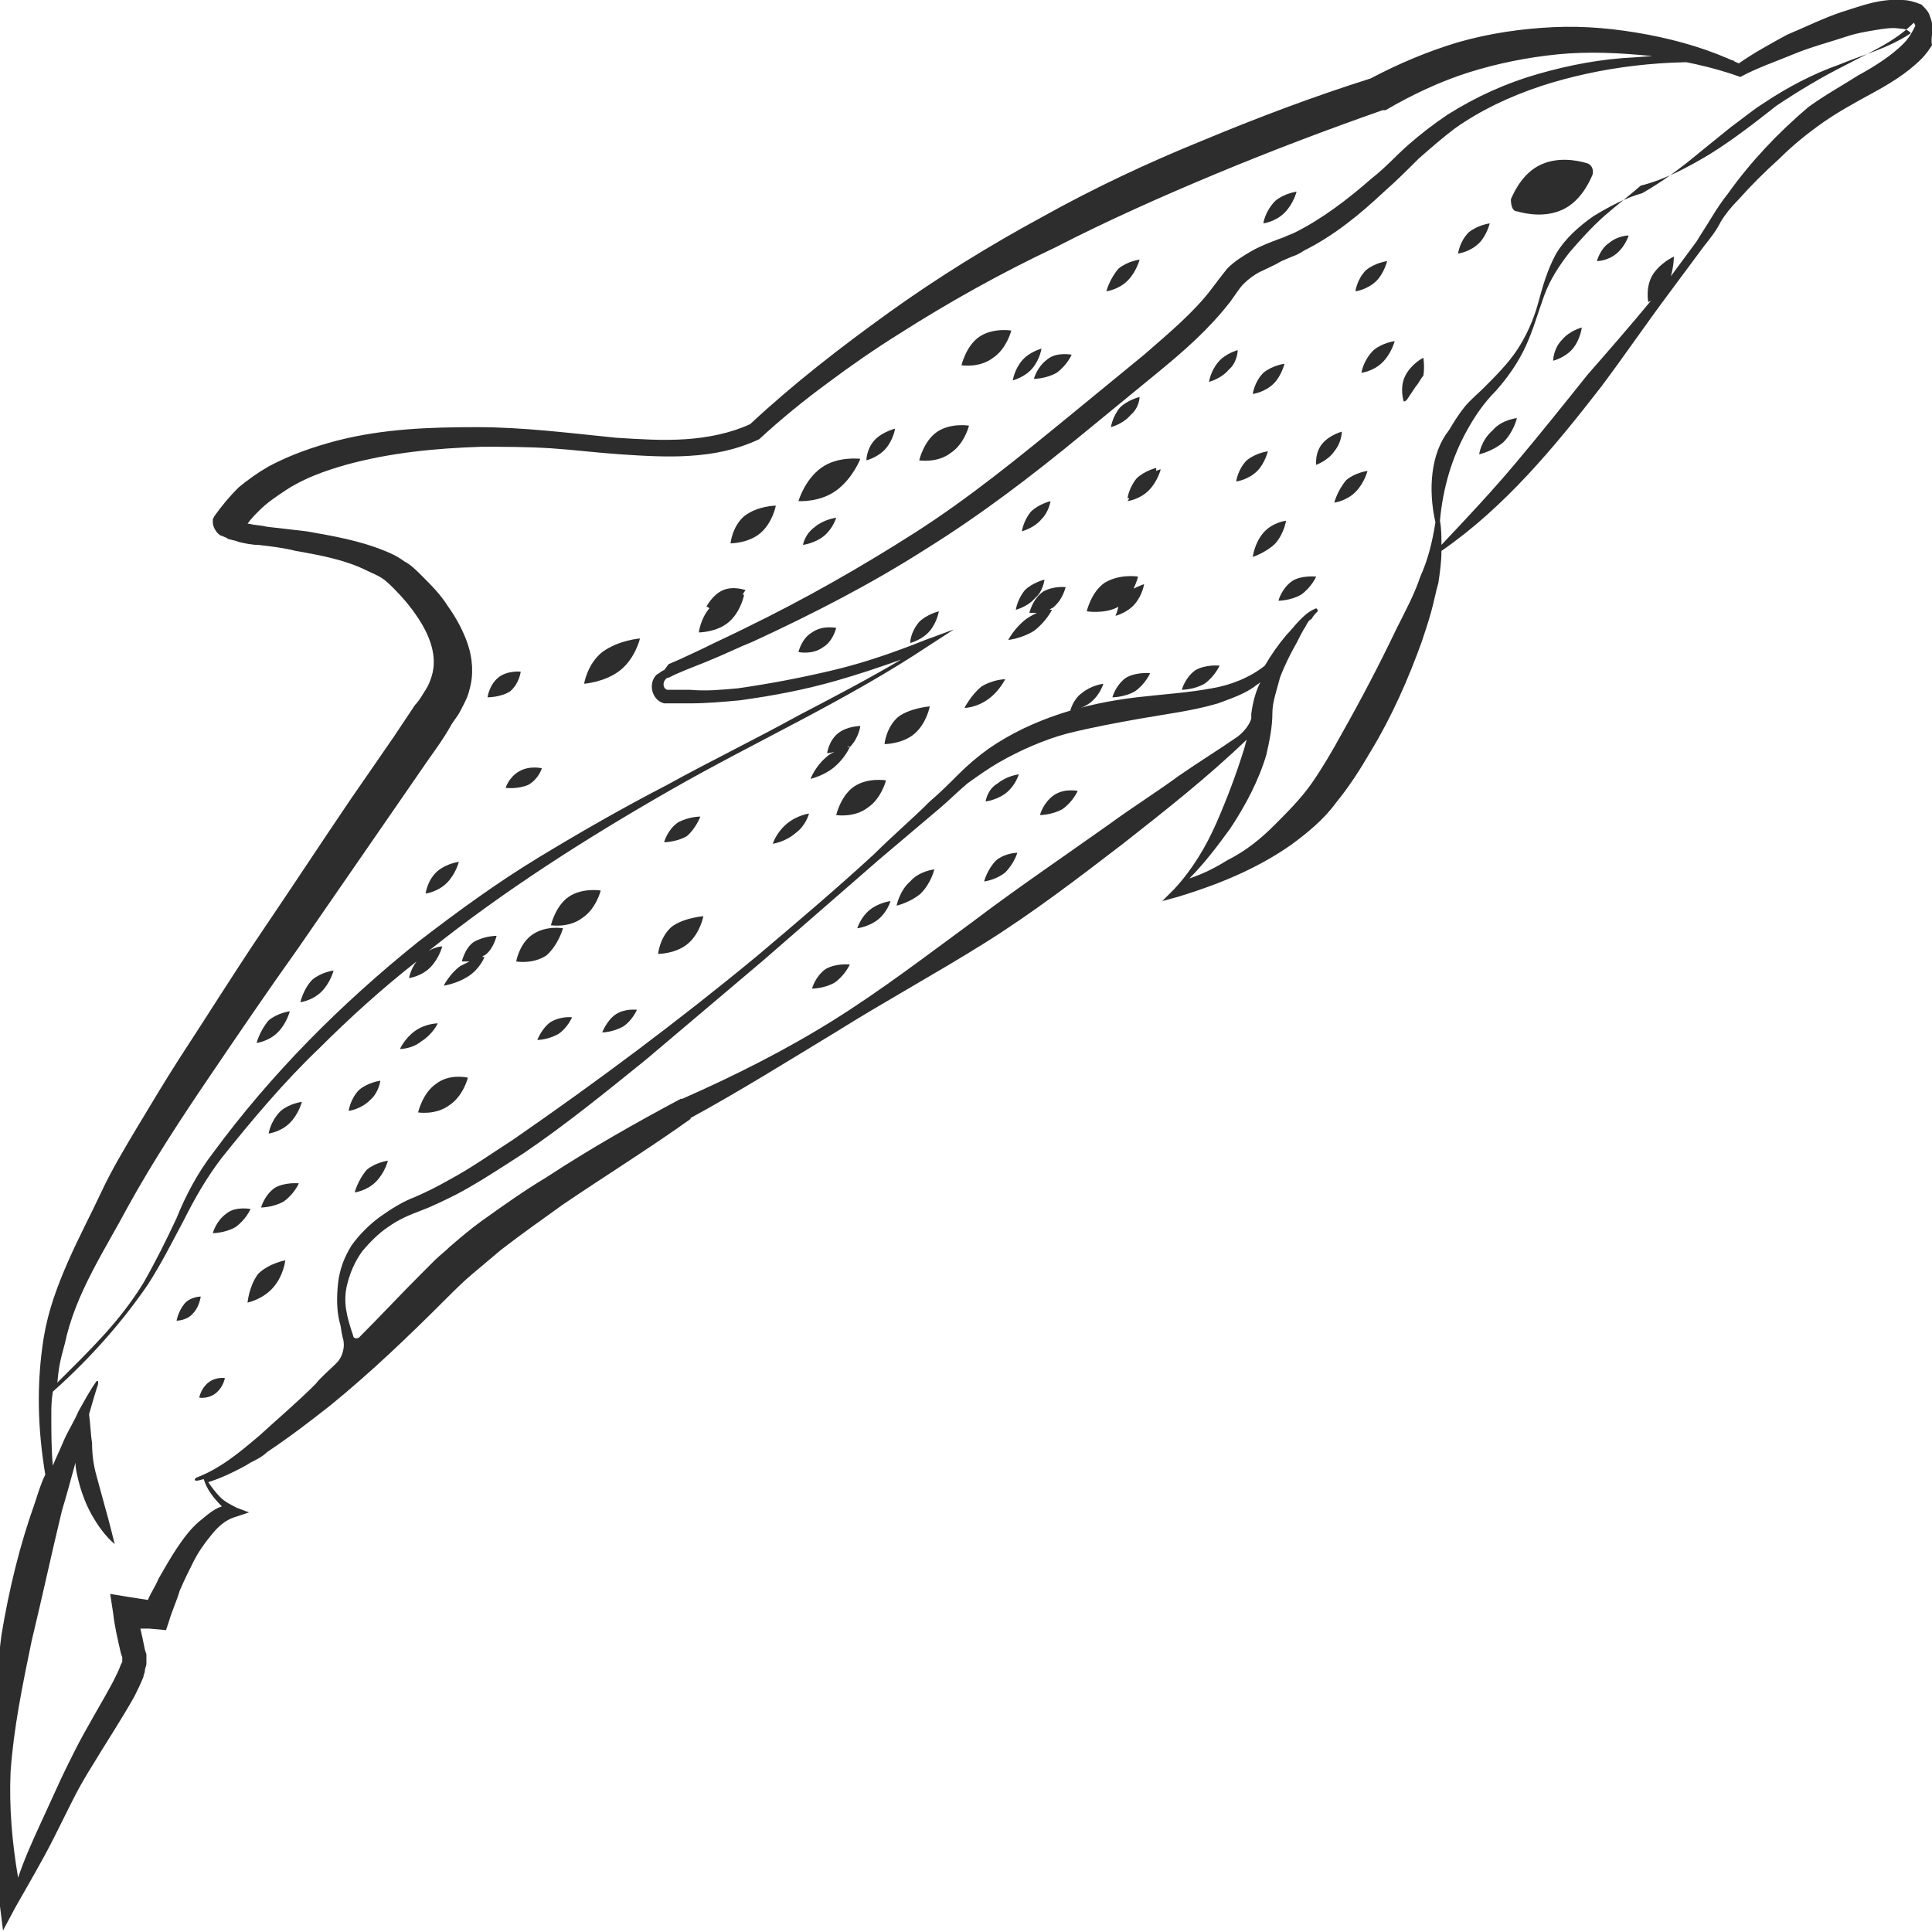 <?xml version="1.0" encoding="utf-8"?>
<!-- Generator: Adobe Illustrator 23.0.0, SVG Export Plug-In . SVG Version: 6.00 Build 0)  -->
<svg version="1.1" id="Layer_1" xmlns="http://www.w3.org/2000/svg" xmlns:xlink="http://www.w3.org/1999/xlink" x="0px" y="0px"
	 viewBox="0 0 128 128" style="enable-background:new 0 0 128 128;" xml:space="preserve">
<style type="text/css">
	.st0{fill:#2D2D2D;}
</style>
<g>
	<path class="st0" d="M100.5,14c0.7,0.2,1.9,0.4,3-0.1c1.1-0.5,1.7-1.6,2-2.3c0.1-0.3,0-0.7-0.4-0.8c-0.7-0.2-1.9-0.4-3,0.1
		c-1.1,0.5-1.7,1.6-2,2.3C100.1,13.6,100.2,14,100.5,14z"/>
	<path class="st0" d="M128,1.6c0-0.2-0.1-0.4-0.2-0.7c-0.1-0.2-0.3-0.4-0.5-0.6C126.8,0.1,126.4,0,126,0c-1.5-0.1-2.7,0.4-4,0.8
		c-1.2,0.4-2.4,1-3.6,1.5c-1.1,0.6-2.2,1.2-3.2,1.9c0,0,0,0,0,0c-1.9-0.9-3.9-1.5-6-1.9c-2.1-0.4-4.2-0.6-6.3-0.5
		c-2.1,0.1-4.2,0.4-6.3,1c-2,0.6-3.9,1.4-5.8,2.4c-3.8,1.2-7.5,2.6-11.1,4.1c-3.7,1.5-7.3,3.2-10.7,5.1c-3.5,1.9-6.9,4-10.1,6.3
		c-3.2,2.3-6.3,4.7-9.2,7.4c-1.3,0.6-2.8,0.9-4.3,1c-1.5,0.1-3,0-4.6-0.1c-3-0.3-6.1-0.7-9.2-0.7c-3.1,0-6.2,0.1-9.3,0.9
		c-1.5,0.4-3,0.9-4.5,1.7c-0.7,0.4-1.4,0.9-2,1.4c-0.6,0.6-1.1,1.2-1.6,1.9l-0.1,0.2l0,0.2c0,0.3,0.2,0.6,0.3,0.7
		c0.1,0.1,0.2,0.2,0.3,0.2c0.2,0.1,0.3,0.1,0.4,0.2c0.3,0.1,0.5,0.1,0.7,0.2c0.4,0.1,0.9,0.2,1.3,0.2c0.9,0.1,1.7,0.2,2.5,0.4
		c1.7,0.3,3.3,0.6,4.7,1.3c0.4,0.2,0.7,0.3,1,0.5c0.3,0.2,0.5,0.4,0.8,0.7c0.6,0.6,1.1,1.2,1.5,1.8c0.9,1.3,1.4,2.7,1,4
		c-0.1,0.3-0.2,0.6-0.4,0.9c-0.2,0.3-0.4,0.7-0.7,1l-1.4,2.1l-2.9,4.2c-1.9,2.8-3.8,5.7-5.7,8.5c-1.9,2.8-3.7,5.7-5.6,8.6
		c-0.9,1.4-1.8,2.9-2.7,4.4c-0.9,1.5-1.8,3-2.5,4.5c-0.7,1.5-1.5,3-2.2,4.6c-0.7,1.6-1.3,3.2-1.6,5c-0.5,3.1-0.4,6.1,0.1,9.1
		c-0.3,0.6-0.5,1.3-0.7,1.9c-1,2.8-1.7,5.7-2.2,8.7c-0.4,3-0.4,6-0.5,9c0,3,0.1,6,0.4,9l0.2,1.6l0.8-1.5c0.9-1.6,1.8-3.1,2.6-4.7
		l1.2-2.4c0.4-0.8,0.8-1.5,1.3-2.3c0.9-1.5,1.9-3,2.8-4.6c0.2-0.4,0.4-0.8,0.6-1.3c0-0.1,0.1-0.3,0.1-0.4c0-0.2,0.1-0.3,0.1-0.5
		c0-0.1,0-0.2,0-0.3l0-0.2c0,0,0-0.1,0-0.1l-0.1-0.3c-0.1-0.5-0.2-1-0.3-1.4l0.6,0L11,108l0.2-0.6c0.2-0.7,0.5-1.3,0.7-2
		c0.3-0.7,0.6-1.3,0.9-1.9c0.3-0.6,0.7-1.2,1.2-1.8c0.4-0.5,0.9-1,1.6-1.2l0.9-0.3l-0.8-0.3c-0.4-0.2-0.8-0.4-1.1-0.7
		c-0.3-0.3-0.6-0.7-0.8-1l0,0c0,0,0,0,0,0c0.6-0.2,1.1-0.4,1.7-0.7c0.4-0.2,0.8-0.4,1.1-0.6c0.4-0.2,0.8-0.4,1.1-0.7
		c1.5-1,2.8-2,4.2-3.1c2.7-2.2,5.2-4.6,7.6-7c0.6-0.6,1.2-1.2,1.8-1.7c0.6-0.5,1.3-1.1,1.9-1.6c1.3-1,2.7-2,4.1-3
		c2.8-1.9,5.7-3.7,8.5-5.7l-0.1,0c3.3-1.8,6.5-3.8,9.8-5.8c3.2-2,6.5-3.8,9.7-5.8c3.2-2,6.2-4.3,9.2-6.6c2.8-2.2,5.6-4.4,8.2-6.9
		c-0.1,0.3-0.1,0.4-0.2,0.7c-0.5,1.6-1.1,3.2-1.8,4.8c-0.7,1.6-1.6,3.1-2.8,4.4l-0.8,0.8l1.1-0.3c2.6-0.8,5.1-1.8,7.4-3.4
		c1.1-0.8,2.2-1.7,3-2.8c0.9-1.1,1.6-2.2,2.3-3.4c1.4-2.3,2.5-4.8,3.4-7.3c0.2-0.6,0.4-1.2,0.6-1.9c0.2-0.7,0.3-1.3,0.5-2
		c0.1-0.7,0.2-1.4,0.2-2.1c4.2-2.9,7.5-6.9,10.6-10.9c1.5-2,3-4.2,4.5-6.2l2.3-3.1c0.4-0.5,0.8-1,1.1-1.6c0.3-0.5,0.7-1,1.2-1.5
		c0.8-0.9,1.7-1.8,2.7-2.7c0.9-0.9,1.9-1.7,2.9-2.4c1-0.7,2.1-1.3,3.2-1.9c1.1-0.6,2.3-1.3,3.3-2.3c0.3-0.3,0.5-0.6,0.7-0.9
		C127.9,2.5,128.1,2.1,128,1.6z M82,48.8c-1.3,0.9-2.6,1.7-3.9,2.6c-1.5,1.1-3.1,2.1-4.6,3.2c-3.1,2.2-6.2,4.3-9.1,6.5
		c-3,2.2-6,4.5-9.2,6.5c-3.2,2-6.6,3.7-10,5.2l-0.1,0c-3,1.6-6,3.3-8.9,5.2c-1.5,0.9-2.9,1.9-4.3,2.9c-0.7,0.5-1.4,1.1-2.1,1.7
		c-0.3,0.3-0.7,0.6-1,0.9l-0.9,0.9c-1.5,1.5-2.6,2.7-4.1,4.2c-0.1,0.1-0.4,0.1-0.4-0.1c-0.4-1.2-0.7-2.2-0.4-3.4
		c0.2-0.8,0.5-1.5,1-2.2c0.5-0.6,1.1-1.2,1.7-1.6c0.7-0.5,1.4-0.8,2.2-1.1c0.8-0.3,1.6-0.7,2.4-1.1c1.5-0.8,3-1.8,4.4-2.7
		c2.8-1.9,5.5-4.1,8.1-6.2c2.6-2.2,5.2-4.4,7.8-6.6l7.7-6.7l3.9-3.3c0.6-0.5,1.3-1.2,1.9-1.7c0.7-0.5,1.4-1,2.1-1.4
		c1.4-0.8,3-1.5,4.5-1.9c1.6-0.4,3.2-0.7,4.9-1c1.7-0.3,3.4-0.5,5.1-1c0.8-0.3,1.7-0.6,2.4-1.1c0.1-0.1,0.3-0.2,0.4-0.3
		c-0.3,0.6-0.5,1.3-0.6,2.1c0,0.1,0,0.2,0,0.3C82.8,48,82.4,48.5,82,48.8z M95.1,34.6c-0.2,1.3-0.5,2.5-1,3.6
		c-0.4,1.2-1,2.3-1.6,3.5c-1.1,2.3-2.3,4.6-3.6,6.9c-0.6,1.1-1.3,2.3-2,3.3c-0.7,1-1.6,1.9-2.5,2.8c-0.9,0.9-1.9,1.7-3.1,2.3
		c-0.8,0.5-1.6,0.9-2.5,1.2c1-1,1.9-2.2,2.7-3.3c1-1.5,1.9-3.2,2.4-4.9c0.2-0.9,0.4-1.8,0.4-2.8c0-0.7,0.3-1.5,0.5-2.3
		c0.3-0.8,0.7-1.6,1.1-2.3c0.2-0.4,0.4-0.8,0.6-1.1c0.1-0.2,0.2-0.4,0.4-0.5c0.1-0.2,0.3-0.4,0.4-0.5l0,0c0,0,0-0.1,0-0.1
		c0,0-0.1-0.1-0.1-0.1c-0.5,0.2-0.8,0.5-1.1,0.8c-0.3,0.3-0.6,0.7-0.9,1c-0.5,0.6-1,1.3-1.4,2c-1,0.8-2.3,1.3-3.5,1.5
		c-1.6,0.3-3.3,0.4-5,0.6c-3.4,0.4-6.9,1.4-9.8,3.4c-0.7,0.5-1.4,1.1-2,1.7c-0.6,0.6-1.2,1.2-1.9,1.8c-1.2,1.2-2.5,2.3-3.7,3.5
		c-2.5,2.3-5.1,4.5-7.7,6.7C45,67.6,39.5,71.7,34,75.5c-1.4,0.9-2.8,1.9-4.3,2.7c-0.7,0.4-1.5,0.8-2.2,1.1c-0.8,0.3-1.6,0.8-2.3,1.3
		c-0.7,0.5-1.4,1.2-1.9,1.9c-0.5,0.8-0.8,1.6-0.9,2.5c-0.1,0.9-0.1,1.8,0.1,2.6c0.1,0.3,0.1,0.6,0.2,1c0.2,0.6,0,1.3-0.4,1.7
		c-0.5,0.5-1,0.9-1.4,1.4c-1.2,1.2-2.5,2.3-3.7,3.4c-1.3,1.1-2.6,2.2-4.2,2.8l0,0c0,0-0.1,0.1-0.1,0.1c0,0.1,0.1,0.1,0.1,0.1
		c0.2,0,0.4-0.1,0.5-0.1c0.2,0.7,0.7,1.3,1.2,1.8c-0.6,0.2-1,0.6-1.5,1c-0.6,0.5-1.1,1.2-1.5,1.8c-0.4,0.6-0.8,1.3-1.2,2
		c-0.2,0.5-0.5,0.9-0.7,1.4l-1.3-0.2l-1.2-0.2l0.2,1.3c0.1,0.9,0.3,1.7,0.5,2.6l0.1,0.3c0,0,0,0.1,0,0.1l0,0c0,0,0,0,0,0
		c0,0,0,0.1,0,0.2l-0.1,0.2c-0.1,0.3-0.3,0.7-0.5,1.1c-0.8,1.5-1.8,3.1-2.6,4.7c-0.4,0.8-0.8,1.6-1.2,2.5l-1.1,2.4
		c-0.5,1.1-1,2.2-1.4,3.4c-0.4-2.3-0.6-4.7-0.5-7c0.2-2.9,0.8-5.8,1.4-8.7c0.7-2.9,1.3-5.7,2-8.6C4.4,99.1,4.7,98,5,96.9
		c0,0.4,0.1,0.8,0.2,1.2c0.2,0.8,0.5,1.6,0.9,2.3c0.4,0.7,0.9,1.4,1.5,1.9c-0.2-0.8-0.4-1.6-0.6-2.3c-0.2-0.7-0.4-1.5-0.6-2.2
		c-0.2-0.7-0.3-1.4-0.3-2.2C6,95,6,94.4,5.9,93.7c0.2-0.7,0.4-1.4,0.6-2l0-0.1c0,0,0-0.1,0-0.1c0,0-0.1,0-0.1,0
		c-0.5,0.7-0.8,1.3-1.2,2c-0.3,0.7-0.7,1.3-1,2c-0.2,0.5-0.5,1.1-0.7,1.6c-0.1-1.1-0.1-2.2-0.1-3.3c0-0.5,0-1,0.1-1.6
		c2.7-2.4,4.8-4.9,6.3-7.1c0.9-1.4,1.6-2.8,2.4-4.3c0.7-1.4,1.5-2.8,2.5-4.1c2-2.5,4.1-5,6.4-7.2c2-2,4.2-4,6.5-5.8
		c-0.4,0.5-0.5,1.1-0.5,1.1s0.8-0.1,1.4-0.7c0.6-0.6,0.8-1.4,0.8-1.4s-0.4,0-0.9,0.3c5-4,10.5-7.5,16.1-10.7
		c5.6-3.2,11.6-5.9,17-9.5l1.7-1.1l-1.9,0.7c-2,0.8-4,1.5-6.1,2c-2.1,0.5-4.2,0.9-6.3,1.2c-1.1,0.1-2.1,0.2-3.2,0.1
		c-0.3,0-0.5,0-0.8,0l-0.4,0l-0.2,0c0,0-0.1,0-0.1,0c-0.3-0.1-0.3-0.5-0.1-0.7c0.1-0.1,0.1-0.1,0.2-0.1l0.4-0.2l0.7-0.3l1.5-0.6
		c1-0.4,2-0.9,3-1.3c3.9-1.8,7.8-3.8,11.4-6.1c3.7-2.3,7.1-4.9,10.5-7.7l5-4.1c1.7-1.4,3.3-2.8,4.7-4.6c0.3-0.4,0.6-0.9,0.9-1.2
		c0.3-0.3,0.7-0.6,1.1-0.8c0.4-0.2,0.9-0.4,1.4-0.7l0.7-0.3c0.3-0.1,0.5-0.2,0.8-0.4c2-1,3.7-2.4,5.3-3.9c0.8-0.7,1.6-1.5,2.3-2.2
		c0.8-0.7,1.6-1.4,2.4-2c1.7-1.2,3.6-2.1,5.7-2.8c4-1.3,8.4-1.8,12.7-1.5l0,0c0,0,0.1,0,0.1-0.1c0,0,0-0.1-0.1-0.1
		c-2.1-0.3-4.3-0.4-6.5-0.2c-2.2,0.1-4.3,0.5-6.4,1.1c-2.1,0.6-4.1,1.5-6,2.7c-0.9,0.6-1.8,1.3-2.6,2c-0.8,0.7-1.5,1.5-2.4,2.2
		c-1.6,1.4-3.3,2.7-5.1,3.6c-0.2,0.1-0.5,0.2-0.7,0.3l-0.8,0.3c-0.5,0.2-1,0.4-1.5,0.7c-0.5,0.3-1,0.6-1.5,1.1
		c-0.4,0.5-0.7,0.9-1,1.3c-1.2,1.6-2.9,3-4.5,4.4c-1.7,1.4-3.3,2.7-5,4.1c-3.3,2.7-6.6,5.4-10.2,7.7c-3.6,2.3-7.3,4.4-11.2,6.3
		c-1,0.5-1.9,0.9-2.9,1.4l-1.5,0.7l-0.7,0.3L44,44.4c-0.1,0-0.3,0.2-0.5,0.3c-0.6,0.6-0.3,1.7,0.5,1.9c0.1,0,0.2,0,0.3,0l0.2,0
		l0.4,0c0.3,0,0.5,0,0.8,0c1.1,0,2.2-0.1,3.3-0.2c2.2-0.3,4.3-0.7,6.4-1.3c1.4-0.4,2.9-0.9,4.3-1.4c-2.2,1.3-4.5,2.5-6.8,3.7
		C50,49,47.1,50.4,44.2,52c-2.9,1.5-5.7,3.1-8.5,4.8c-2.8,1.7-5.4,3.6-8,5.6c-5.1,4.1-9.7,8.7-13.6,14c-1,1.3-1.8,2.8-2.4,4.3
		c-0.7,1.5-1.4,2.9-2.2,4.3c-1.6,2.6-3.5,4.4-5.7,6.6c0.1-1.1,0.2-1.5,0.5-2.6c0.7-3.3,2.6-6.1,4.2-9.1c1.6-2.9,3.5-5.8,5.4-8.6
		c1.9-2.8,3.8-5.6,5.8-8.4l5.8-8.4l2.9-4.2c0.5-0.7,1-1.4,1.4-2.1c0.2-0.4,0.5-0.7,0.7-1.1c0.2-0.4,0.5-0.9,0.6-1.4
		c0.3-1,0.2-2.1-0.1-3c-0.3-0.9-0.8-1.8-1.3-2.5c-0.5-0.8-1.1-1.4-1.8-2.1c-0.3-0.3-0.7-0.7-1.1-0.9c-0.4-0.3-0.8-0.5-1.3-0.7
		c-1.7-0.7-3.5-1-5.2-1.3c-0.9-0.1-1.7-0.2-2.6-0.3c-0.4-0.1-0.8-0.1-1.2-0.2c0,0-0.1,0-0.1,0c0.2-0.3,0.5-0.6,0.8-0.9
		c0.5-0.5,1.1-0.9,1.7-1.3c1.2-0.8,2.6-1.3,4-1.7c2.9-0.8,5.9-1.1,9-1.2c1.5,0,3,0,4.6,0.1c1.5,0.1,3.1,0.3,4.6,0.4
		c1.5,0.1,3.1,0.2,4.6,0.1c1.6-0.1,3.1-0.4,4.6-1.1l0,0l0,0c1.4-1.3,3-2.6,4.5-3.7c1.6-1.2,3.2-2.3,4.8-3.3c3.3-2.1,6.7-4,10.3-5.7
		c3.5-1.8,7.1-3.4,10.7-4.9c3.6-1.5,7.3-2.9,11-4.2l0.1,0l0.1,0c1.7-1,3.6-1.9,5.5-2.5c1.9-0.6,3.9-1,5.9-1.2c2-0.2,4.1-0.1,6.1,0.1
		c2,0.3,4.1,0.7,6,1.4c0,0,0,0,0,0c1.1-0.6,2.3-1,3.5-1.5c1.2-0.5,2.4-0.8,3.6-1.2c0.6-0.2,1.2-0.3,1.8-0.4c0.6-0.1,1.2-0.2,1.7-0.1
		c0.3,0,0.5,0.1,0.6,0.2c0,0,0.1,0.1,0.1,0.1c-1.5,1-3.1,1.4-4.8,2.1c-1.7,0.6-3.4,1.5-4.9,2.5c-0.8,0.5-1.5,1.1-2.2,1.6l-2.1,1.7
		c-1.2,1-2.4,1.9-3.8,2.7c0,0,0,0,0,0c-1.1,0.3-2.2,0.9-3.2,1.5c-1,0.7-1.9,1.5-2.5,2.5c-0.6,1.1-0.9,2.2-1.2,3.3
		c-0.3,1.1-0.8,2.2-1.4,3.1c-0.6,0.9-1.4,1.7-2.2,2.5c-0.4,0.4-0.9,0.8-1.3,1.3c-0.4,0.5-0.7,1-1,1.5C94.8,30,94.6,32.4,95.1,34.6z
		 M126.1,2.9c-0.8,0.8-1.9,1.5-3,2.1c-1.1,0.7-2.2,1.3-3.3,2.1c-2,1.7-3.8,3.6-5.3,5.7c-0.4,0.5-0.8,1.1-1.1,1.6
		c-0.3,0.5-0.7,1.1-1,1.6c-0.6,0.8-1.1,1.5-1.7,2.3c0.2-0.7,0.2-1.3,0.2-1.3s-0.9,0.4-1.4,1.2c-0.5,0.8-0.3,1.8-0.3,1.8
		s0.1,0,0.2-0.1c-1.4,1.7-2.8,3.3-4.2,4.9c-1.6,2-3.2,4-4.8,5.9c-1.6,1.9-3.2,3.6-4.9,5.4c0-0.5,0-1.1-0.1-1.6
		c0.2-2.2,0.8-4.2,1.8-6c0.5-0.9,1.1-1.8,1.9-2.6c0.8-0.9,1.5-1.9,2-3c0.5-1.1,0.8-2.2,1.2-3.3c0.4-1.1,1-2,1.7-2.9
		c0.7-0.8,1.4-1.6,2.3-2.4c0.8-0.7,1.6-1.3,2.4-2c1.6-0.4,3.1-1.2,4.6-2.1c1.6-1,3-2.1,4.4-3.2c1.5-1,3-1.9,4.6-2.7
		c1.5-0.8,3.2-1.5,4.5-2.8c0,0,0,0,0,0c0,0,0.1,0.2,0.1,0.2C126.7,2.1,126.5,2.5,126.1,2.9z"/>
	<path class="st0" d="M38.7,45.3c0,0,1.4-0.1,2.4-0.9c1-0.8,1.3-2.1,1.3-2.1s-1.4,0.1-2.5,0.9C38.9,44,38.7,45.3,38.7,45.3z"/>
	<path class="st0" d="M59.5,47.5c-0.8,0.7-0.9,1.8-0.9,1.8s1.2,0,2-0.7c0.8-0.7,1-1.8,1-1.8S60.3,46.9,59.5,47.5z"/>
	<path class="st0" d="M44.5,61.4c-0.8,0.7-0.9,1.8-0.9,1.8s1.2,0,2-0.7c0.8-0.7,1-1.8,1-1.8S45.3,60.8,44.5,61.4z"/>
	<path class="st0" d="M56.3,49.5c0,0-0.1,0-0.2,0C56.2,49.5,56.2,49.4,56.3,49.5c0.6-0.6,0.7-1.4,0.7-1.4s-0.9,0-1.5,0.5
		c-0.6,0.5-0.7,1.3-0.7,1.3s0.2,0,0.5-0.1c-0.2,0.1-0.4,0.2-0.6,0.4c-0.7,0.6-1,1.4-1,1.4s0.9-0.2,1.6-0.8
		C56,50.2,56.3,49.5,56.3,49.5z"/>
	<path class="st0" d="M51.2,55.9c0,0,0.8-0.1,1.5-0.7c0.7-0.5,0.9-1.3,0.9-1.3s-0.8,0.1-1.5,0.7C51.4,55.2,51.2,55.9,51.2,55.9z"/>
	<path class="st0" d="M56.8,61.5c0,0,0.8-0.1,1.4-0.6c0.6-0.5,0.8-1.2,0.8-1.2s-0.8,0.1-1.4,0.6C57,60.8,56.8,61.5,56.8,61.5z"/>
	<path class="st0" d="M53.2,36.1c0,0,0.8-0.1,1.4-0.6c0.6-0.5,0.8-1.2,0.8-1.2s-0.8,0.1-1.4,0.6C53.3,35.4,53.2,36.1,53.2,36.1z"/>
	<path class="st0" d="M65.3,53.1c0,0,0.8-0.1,1.4-0.6c0.6-0.5,0.8-1.2,0.8-1.2s-0.8,0.1-1.4,0.6C65.4,52.3,65.3,53.1,65.3,53.1z"/>
	<path class="st0" d="M70.9,47.1c0,0,0.8-0.1,1.4-0.6c0.6-0.5,0.8-1.2,0.8-1.2s-0.8,0.1-1.4,0.6C71.1,46.3,70.9,47.1,70.9,47.1z"/>
	<path class="st0" d="M80.7,24c-0.5,0.6-0.6,1.3-0.6,1.3s0.8-0.2,1.3-0.8C82,24,82,23.2,82,23.2S81.2,23.4,80.7,24z"/>
	<path class="st0" d="M75.5,26.3c0,0-0.8,0.2-1.3,0.7c-0.5,0.6-0.6,1.3-0.6,1.3s0.8-0.2,1.3-0.8C75.5,27,75.5,26.3,75.5,26.3z"/>
	<path class="st0" d="M76.6,31c0,0-0.8,0.2-1.3,0.7c-0.5,0.6-0.6,1.3-0.6,1.3s0,0,0.1,0c0,0.1-0.1,0.2-0.1,0.2s0.8-0.1,1.4-0.7
		c0.6-0.6,0.8-1.4,0.8-1.4s-0.1,0-0.3,0.1C76.6,31.2,76.6,31,76.6,31z"/>
	<path class="st0" d="M87.6,29.4c-0.5,0.6-0.4,1.4-0.4,1.4s0.8-0.3,1.2-0.9c0.5-0.6,0.5-1.3,0.5-1.3S88.1,28.8,87.6,29.4z"/>
	<path class="st0" d="M83.7,35.3C83.1,36,83,36.9,83,36.9s0.9-0.3,1.5-0.9c0.6-0.7,0.7-1.5,0.7-1.5S84.3,34.6,83.7,35.3z"/>
	<path class="st0" d="M93.1,24.9c-0.4,0.8-0.1,1.7-0.1,1.7s0.1,0,0.2-0.1c0.2-0.3,0.4-0.6,0.6-0.9c0.2-0.2,0.3-0.5,0.5-0.7
		c0.1-0.6,0-1.2,0-1.2S93.5,24.1,93.1,24.9z"/>
	<path class="st0" d="M67.7,23.9c-0.5,0.6-0.6,1.3-0.6,1.3s0.8-0.2,1.3-0.8c0.5-0.6,0.6-1.3,0.6-1.3S68.2,23.3,67.7,23.9z"/>
	<path class="st0" d="M69.6,33.2c0,0-0.8,0.2-1.3,0.7c-0.5,0.6-0.6,1.3-0.6,1.3s0.8-0.2,1.3-0.8C69.5,33.9,69.6,33.2,69.6,33.2z"/>
	<path class="st0" d="M57.4,30.5c0,0,0.8-0.2,1.3-0.8c0.5-0.6,0.6-1.3,0.6-1.3s-0.8,0.2-1.3,0.7C57.4,29.7,57.4,30.5,57.4,30.5z"/>
	<path class="st0" d="M69.2,38.4c0,0-0.8,0.2-1.3,0.7c-0.5,0.6-0.6,1.3-0.6,1.3s0.8-0.2,1.3-0.8C69.1,39.2,69.2,38.4,69.2,38.4z"/>
	<path class="st0" d="M60.3,42.6c0,0,0.8-0.2,1.3-0.8c0.5-0.6,0.6-1.3,0.6-1.3s-0.8,0.2-1.3,0.7C60.3,41.9,60.3,42.6,60.3,42.6z"/>
	<path class="st0" d="M49.3,34.2c-0.8,0.7-0.9,1.8-0.9,1.8s1.2,0,2-0.7s1-1.8,1-1.8S50.2,33.5,49.3,34.2z"/>
	<path class="st0" d="M34.5,44.5c0,0-0.9-0.1-1.5,0.4s-0.7,1.3-0.7,1.3s0.9,0,1.5-0.4C34.4,45.3,34.5,44.5,34.5,44.5z"/>
	<path class="st0" d="M34.4,51.1c-0.7,0.4-0.9,1.1-0.9,1.1s0.8,0.1,1.5-0.2c0.7-0.4,0.9-1.1,0.9-1.1S35.1,50.7,34.4,51.1z"/>
	<path class="st0" d="M54.4,31c-1.1,0.8-1.5,2.2-1.5,2.2s1.4,0.1,2.5-0.7c1.1-0.8,1.6-2.1,1.6-2.1S55.5,30.2,54.4,31z"/>
	<path class="st0" d="M62.1,28.6c-0.9,0.6-1.2,1.9-1.2,1.9s1.2,0.2,2.1-0.5c0.9-0.6,1.2-1.8,1.2-1.8S63,28,62.1,28.6z"/>
	<path class="st0" d="M74.1,40.2c-0.1,0.4-0.2,0.6-0.2,0.6s0.8-0.2,1.3-0.8c0.5-0.6,0.6-1.3,0.6-1.3s-0.3,0.1-0.7,0.3
		c0.2-0.4,0.3-0.8,0.3-0.8s-1.2-0.2-2.2,0.4c-0.9,0.6-1.2,1.9-1.2,1.9S73.2,40.7,74.1,40.2z"/>
	<path class="st0" d="M56.6,52.1c-0.9,0.6-1.2,1.9-1.2,1.9s1.2,0.2,2.1-0.5c0.9-0.6,1.2-1.8,1.2-1.8S57.5,51.5,56.6,52.1z"/>
	<path class="st0" d="M69.1,39.2c-0.7,0.5-0.9,1.4-0.9,1.4s0.2,0,0.5,0c-0.2,0.1-0.4,0.2-0.7,0.4c-0.8,0.6-1.2,1.4-1.2,1.4
		s0.9-0.1,1.7-0.6c0.8-0.6,1.2-1.4,1.2-1.4s-0.1,0-0.2,0c0.1,0,0.1-0.1,0.2-0.1c0.7-0.5,0.9-1.4,0.9-1.4S69.8,38.8,69.1,39.2z"/>
	<path class="st0" d="M63.9,46.9c0,0,0.8,0,1.6-0.6c0.7-0.5,1.1-1.3,1.1-1.3s-0.8,0-1.6,0.5C64.3,46.1,63.9,46.9,63.9,46.9z"/>
	<path class="st0" d="M69.8,52.7c-0.7,0.5-0.9,1.3-0.9,1.3s0.8,0,1.5-0.4c0.7-0.5,1-1.2,1-1.2S70.5,52.2,69.8,52.7z"/>
	<path class="st0" d="M54.7,64.2c-0.7,0.5-0.9,1.3-0.9,1.3s0.8,0,1.5-0.4c0.7-0.5,1-1.2,1-1.2S55.4,63.8,54.7,64.2z"/>
	<path class="st0" d="M65.2,58.4c0,0,0.8-0.1,1.4-0.6c0.6-0.6,0.8-1.3,0.8-1.3S66.6,56.5,66,57C65.4,57.6,65.2,58.4,65.2,58.4z"/>
	<path class="st0" d="M69.4,23.8c-0.7,0.5-0.9,1.3-0.9,1.3s0.8,0,1.5-0.4c0.7-0.5,1-1.2,1-1.2S70,23.3,69.4,23.8z"/>
	<path class="st0" d="M74.6,44.9c-0.7,0.5-0.9,1.3-0.9,1.3s0.8,0,1.5-0.4c0.7-0.5,1-1.2,1-1.2S75.3,44.5,74.6,44.9z"/>
	<path class="st0" d="M79.2,44.4c-0.7,0.5-0.9,1.3-0.9,1.3s0.8,0,1.5-0.4c0.7-0.5,1-1.2,1-1.2S79.9,44,79.2,44.4z"/>
	<path class="st0" d="M85.6,38.5c-0.7,0.5-0.9,1.3-0.9,1.3s0.8,0,1.5-0.4c0.7-0.5,1-1.2,1-1.2S86.2,38.1,85.6,38.5z"/>
	<path class="st0" d="M98.7,14.8c0,0-0.8,0.1-1.4,0.6c-0.6,0.6-0.7,1.4-0.7,1.4s0.8-0.1,1.4-0.7C98.5,15.6,98.7,14.8,98.7,14.8z"/>
	<path class="st0" d="M91.9,17.3c0,0-0.8,0.1-1.4,0.6c-0.6,0.6-0.7,1.4-0.7,1.4s0.8-0.1,1.4-0.7C91.7,18.1,91.9,17.3,91.9,17.3z"/>
	<path class="st0" d="M90.2,24.7c0,0,0.8-0.1,1.4-0.7c0.6-0.6,0.8-1.4,0.8-1.4s-0.8,0.1-1.4,0.6C90.3,23.9,90.2,24.7,90.2,24.7z"/>
	<path class="st0" d="M102.9,23.9c0,0,0.8-0.2,1.3-0.8c0.5-0.6,0.6-1.4,0.6-1.4s-0.8,0.2-1.3,0.8C102.9,23.1,102.9,23.9,102.9,23.9z
		"/>
	<path class="st0" d="M105.8,17.3c0,0,0.7,0,1.3-0.5c0.6-0.5,0.8-1.2,0.8-1.2s-0.7,0-1.3,0.5C106,16.5,105.8,17.3,105.8,17.3z"/>
	<path class="st0" d="M98,30.1c0,0,0.9-0.2,1.6-0.8c0.7-0.7,0.9-1.6,0.9-1.6s-1,0.1-1.6,0.8C98.1,29.2,98,30.1,98,30.1z"/>
	<path class="st0" d="M59.4,60c0,0,0.9-0.2,1.6-0.8c0.7-0.7,0.9-1.6,0.9-1.6s-1,0.1-1.6,0.8C59.6,59,59.4,60,59.4,60z"/>
	<path class="st0" d="M88.4,33.3c0,0,0.8-0.1,1.4-0.7c0.6-0.6,0.8-1.4,0.8-1.4s-0.8,0.1-1.4,0.6C88.6,32.5,88.4,33.3,88.4,33.3z"/>
	<path class="st0" d="M83.7,14.8c0,0,0.8-0.1,1.4-0.7c0.6-0.6,0.8-1.4,0.8-1.4s-0.8,0.1-1.4,0.6C83.8,14,83.7,14.8,83.7,14.8z"/>
	<path class="st0" d="M85.1,24.1c0,0-0.8,0.1-1.4,0.6c-0.6,0.6-0.7,1.4-0.7,1.4s0.8-0.1,1.4-0.7C84.9,24.9,85.1,24.1,85.1,24.1z"/>
	<path class="st0" d="M73.3,19.3c0,0,0.8-0.1,1.4-0.7c0.6-0.6,0.8-1.4,0.8-1.4s-0.8,0.1-1.4,0.6C73.5,18.5,73.3,19.3,73.3,19.3z"/>
	<path class="st0" d="M84,29.9c0,0-0.8,0.1-1.4,0.6c-0.6,0.6-0.7,1.4-0.7,1.4s0.8-0.1,1.4-0.7C83.8,30.7,84,29.9,84,29.9z"/>
	<path class="st0" d="M64.9,22.3c-0.9,0.6-1.2,1.9-1.2,1.9s1.2,0.2,2.1-0.5c0.9-0.6,1.2-1.8,1.2-1.8S65.8,21.7,64.9,22.3z"/>
	<path class="st0" d="M53.8,41.9c-0.7,0.4-0.9,1.3-0.9,1.3s0.9,0.2,1.6-0.3c0.7-0.4,0.9-1.3,0.9-1.3S54.5,41.4,53.8,41.9z"/>
	<path class="st0" d="M47.9,39.1c-0.7,0.3-1.1,1.1-1.1,1.1s0.1,0,0.2,0.1c-0.6,0.7-0.7,1.6-0.7,1.6s1.2,0,2-0.7c0.8-0.7,1-1.8,1-1.8
		s0,0-0.1,0c0.1-0.2,0.2-0.3,0.2-0.3S48.6,38.8,47.9,39.1z"/>
	<path class="st0" d="M37.3,61.5c0,0-1.1-0.2-2,0.4c-0.9,0.6-1.1,1.8-1.1,1.8s1.1,0.2,2-0.4C37,62.6,37.3,61.5,37.3,61.5z"/>
	<path class="st0" d="M28.9,71.8c-0.9,0.6-1.2,1.9-1.2,1.9s1.2,0.2,2.1-0.5c0.9-0.6,1.2-1.8,1.2-1.8S29.8,71.1,28.9,71.8z"/>
	<path class="st0" d="M31.4,62.4c-0.6,0.4-0.8,1.3-0.8,1.3s0.2,0,0.5,0c-0.2,0.1-0.4,0.2-0.6,0.3c-0.7,0.5-1.1,1.3-1.1,1.3
		s0.8-0.1,1.6-0.6s1.1-1.3,1.1-1.3s-0.1,0-0.2,0c0.1,0,0.1-0.1,0.2-0.1c0.6-0.4,0.8-1.3,0.8-1.3S32.1,62,31.4,62.4z"/>
	<path class="st0" d="M29,67.8c0,0-0.8,0-1.5,0.5c-0.7,0.5-1,1.2-1,1.2s0.8,0,1.4-0.5C28.7,68.5,29,67.8,29,67.8z"/>
	<path class="st0" d="M18.2,78.7c-0.7,0.5-0.9,1.3-0.9,1.3s0.8,0,1.5-0.4c0.7-0.5,1-1.2,1-1.2S18.9,78.3,18.2,78.7z"/>
	<path class="st0" d="M36.5,67.7c-0.6,0.4-0.9,1.2-0.9,1.2s0.7,0,1.4-0.4c0.6-0.4,0.9-1.1,0.9-1.1S37.2,67.3,36.5,67.7z"/>
	<path class="st0" d="M40.8,67.2c-0.6,0.4-0.9,1.2-0.9,1.2s0.7,0,1.4-0.4c0.6-0.4,0.9-1.1,0.9-1.1S41.4,66.8,40.8,67.2z"/>
	<path class="st0" d="M15,80.4c-0.7,0.5-0.9,1.3-0.9,1.3s0.8,0,1.5-0.4c0.7-0.5,1-1.2,1-1.2S15.6,79.9,15,80.4z"/>
	<path class="st0" d="M25.2,71.6c0,0-0.8,0.1-1.4,0.6c-0.6,0.6-0.7,1.4-0.7,1.4s0.8-0.1,1.4-0.7C25.1,72.4,25.2,71.6,25.2,71.6z"/>
	<path class="st0" d="M23.5,79c0,0,0.8-0.1,1.4-0.7c0.6-0.6,0.8-1.4,0.8-1.4s-0.8,0.1-1.4,0.6C23.7,78.2,23.5,79,23.5,79z"/>
	<path class="st0" d="M17.8,75.1c0,0,0.8-0.1,1.4-0.7c0.6-0.6,0.8-1.4,0.8-1.4s-0.8,0.1-1.4,0.6C17.9,74.3,17.8,75.1,17.8,75.1z"/>
	<path class="st0" d="M17,69.1c0,0,0.8-0.1,1.4-0.7c0.6-0.6,0.8-1.4,0.8-1.4s-0.8,0.1-1.4,0.6C17.2,68.3,17,69.1,17,69.1z"/>
	<path class="st0" d="M28.2,59.2c0,0,0.8-0.1,1.4-0.7c0.6-0.6,0.8-1.4,0.8-1.4s-0.8,0.1-1.4,0.6C28.3,58.3,28.2,59.2,28.2,59.2z"/>
	<path class="st0" d="M19.9,66.4c0,0,0.8-0.1,1.4-0.7c0.6-0.6,0.8-1.4,0.8-1.4s-0.8,0.1-1.4,0.6C20.1,65.5,19.9,66.4,19.9,66.4z"/>
	<path class="st0" d="M37.7,59.4c-0.9,0.6-1.2,1.9-1.2,1.9s1.2,0.2,2.1-0.5c0.9-0.6,1.2-1.8,1.2-1.8S38.6,58.8,37.7,59.4z"/>
	<path class="st0" d="M46.4,54.1c0,0-0.8,0-1.5,0.4C44.2,55,44,55.8,44,55.8s0.8,0,1.5-0.4C46.1,54.9,46.4,54.1,46.4,54.1z"/>
	<path class="st0" d="M16.4,86.3c0,0,1-0.2,1.7-1c0.7-0.8,0.8-1.8,0.8-1.8s-1.1,0.2-1.8,0.9C16.5,85.2,16.4,86.3,16.4,86.3z"/>
	<path class="st0" d="M11.7,87.5c0,0,0.7,0,1.1-0.5c0.4-0.4,0.5-1.1,0.5-1.1s-0.7,0-1.1,0.5S11.7,87.5,11.7,87.5z"/>
	<path class="st0" d="M13.8,91.6c-0.5,0.4-0.6,1-0.6,1s0.6,0.1,1.1-0.3c0.5-0.4,0.6-1,0.6-1S14.3,91.2,13.8,91.6z"/>
</g>
</svg>
